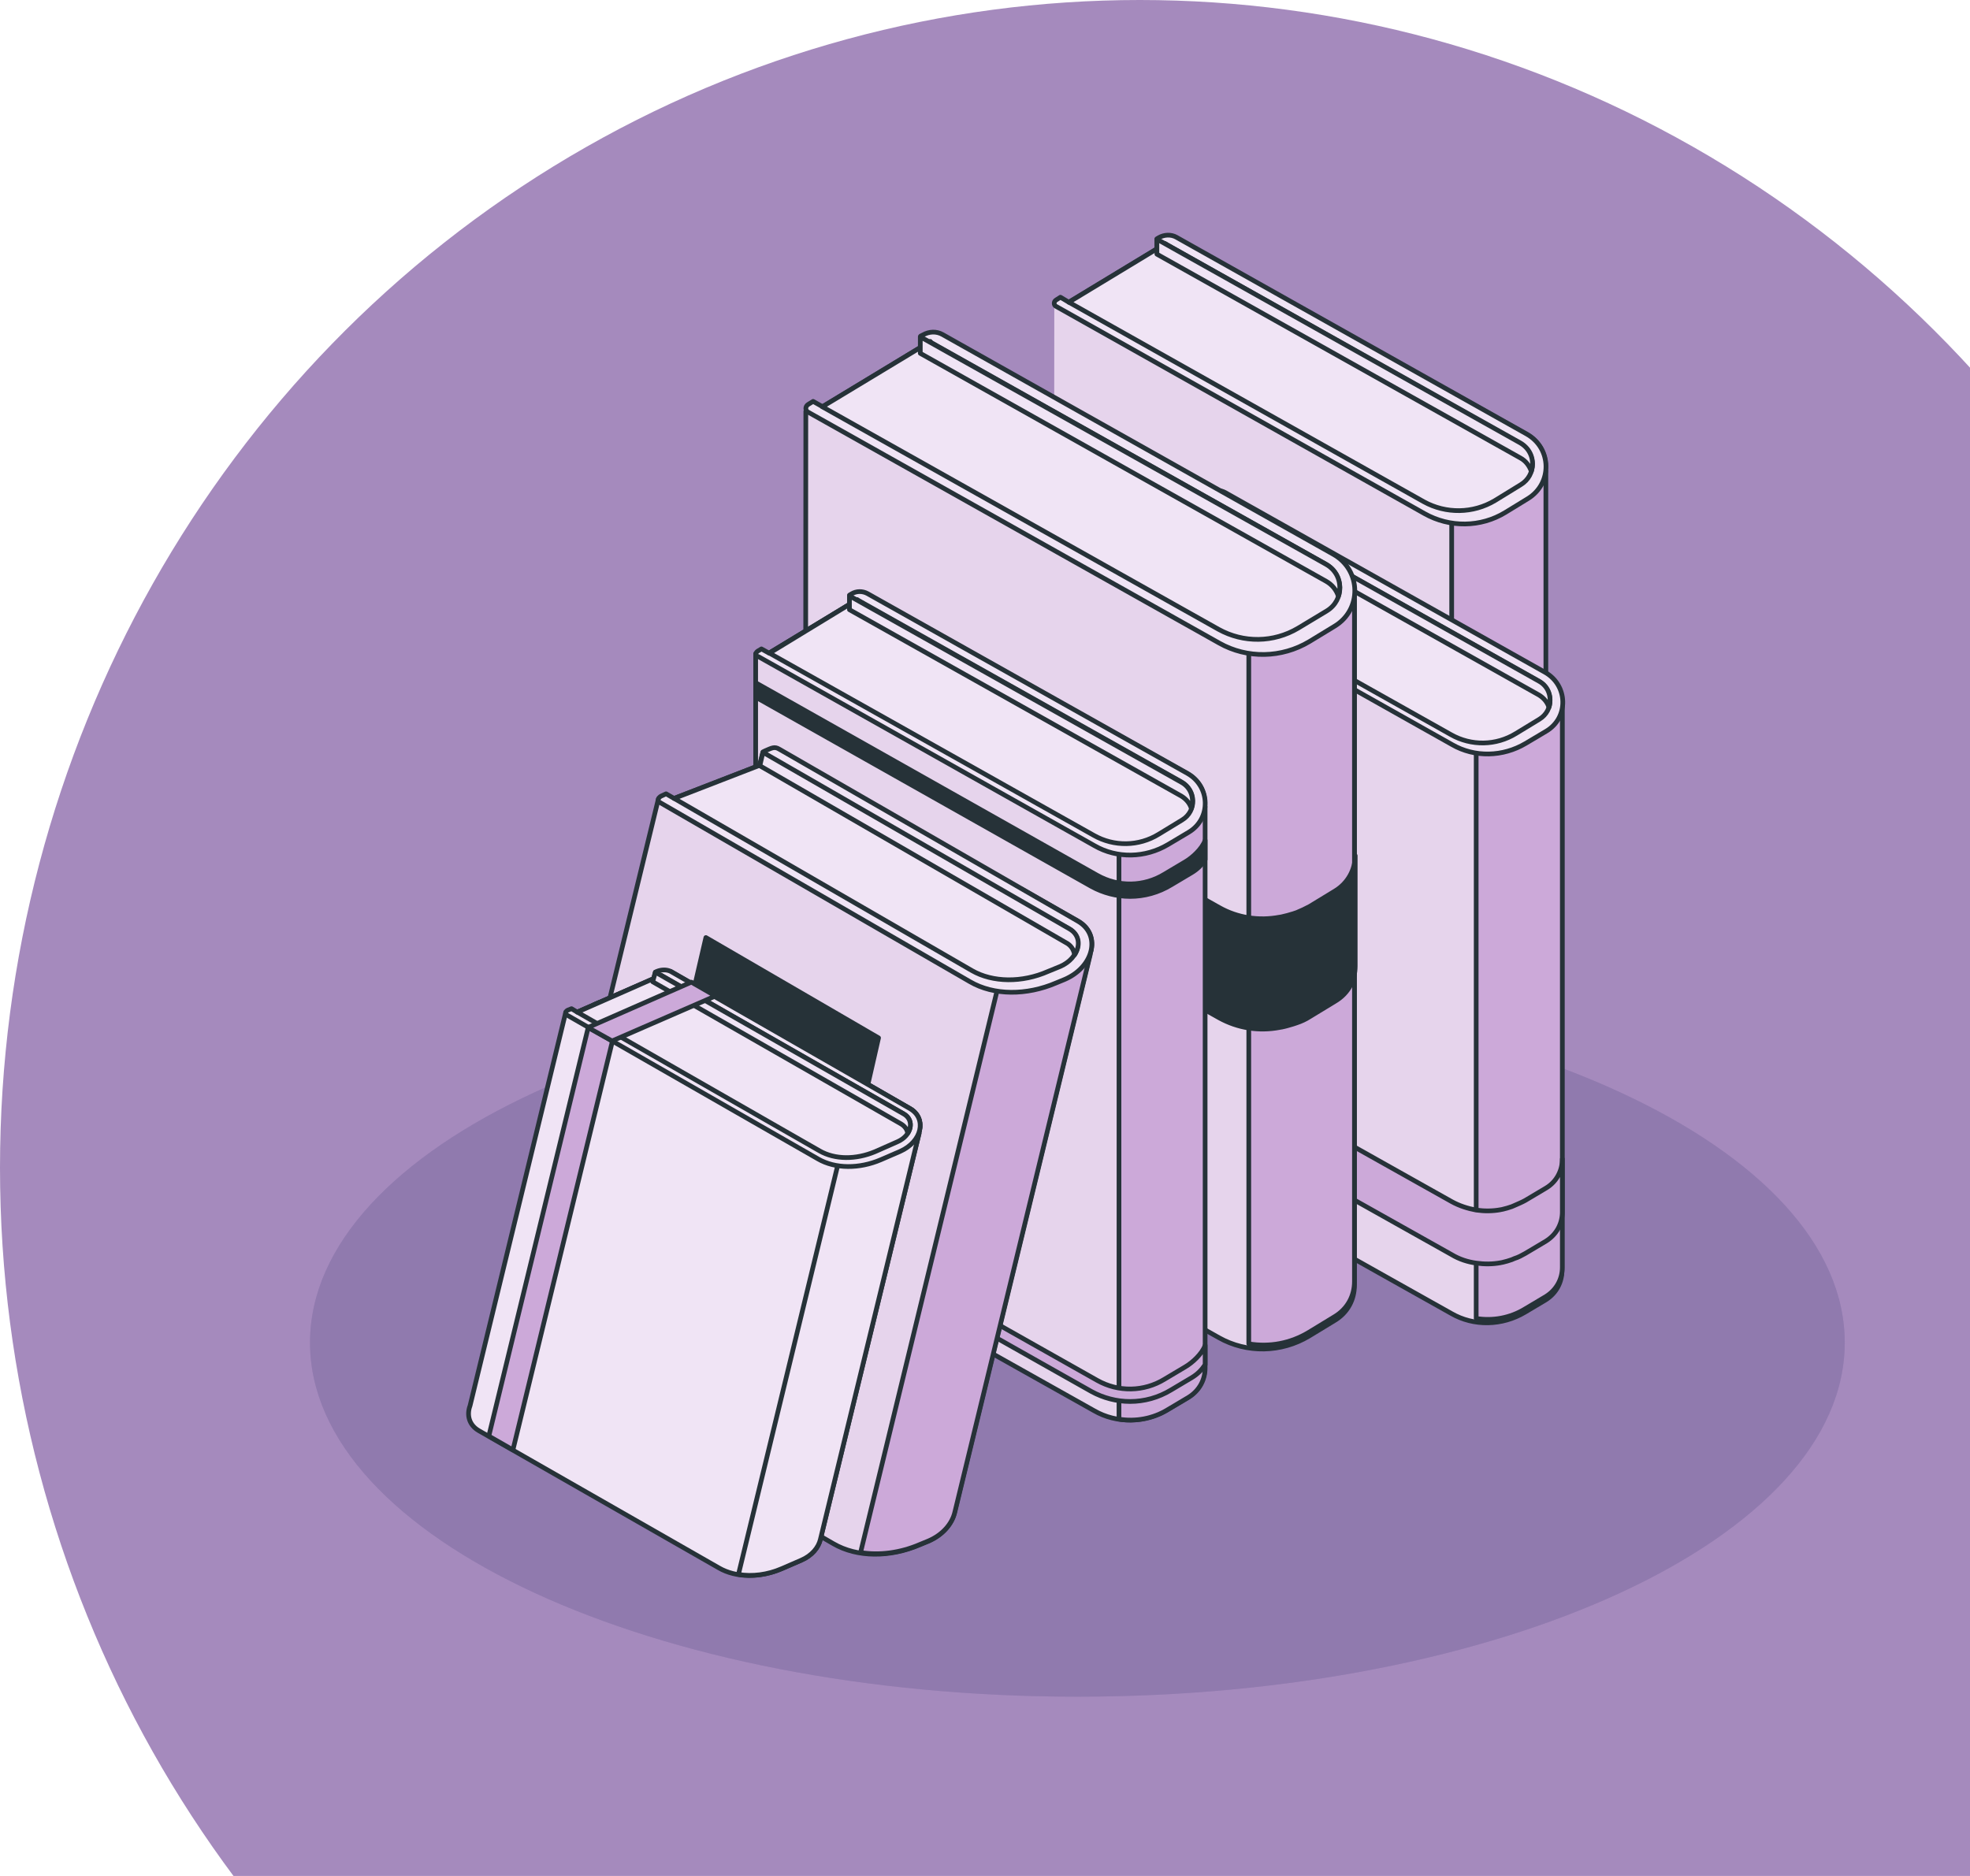 <svg width="100%" height="100%" viewBox="0 0 210 200" fill="none" 
	xmlns="http://www.w3.org/2000/svg">
	<ellipse cx="121.5" cy="124.5" rx="121.5" ry="124.5" transform="rotate(-180 121.5 124.5)" className="static_iconbook" fill="#A58ABD"/>
	<path d="M114.847 180.885C160.023 180.885 196.646 163.984 196.646 143.137C196.646 122.289 160.023 105.389 114.847 105.389C69.671 105.389 33.048 122.289 33.048 143.137C33.048 163.984 69.671 180.885 114.847 180.885Z" fill="#917AAF"/>
	<path opacity="0.5" d="M114.847 180.885C160.023 180.885 196.646 163.984 196.646 143.137C196.646 122.289 160.023 105.389 114.847 105.389C69.671 105.389 33.048 122.289 33.048 143.137C33.048 163.984 69.671 180.885 114.847 180.885Z" fill="#917AAF"/>
	<path d="M112.345 95.734L112.386 32.261L113.977 32.22L125.405 25.335L162.747 46.316C164.257 47.176 164.91 48.692 164.747 50.209H164.788V115.69C164.788 117.001 164.135 118.313 162.87 119.091L160.462 120.566C157.85 122.164 154.544 122.205 151.851 120.689L114.386 99.668C112.876 98.808 112.223 97.25 112.345 95.734Z" fill="#E6D4EC"/>
	<path d="M154.708 41.809L162.747 46.316C164.257 47.177 164.91 48.693 164.747 50.209H164.788V115.69C164.788 117.002 164.135 118.313 162.87 119.091L160.462 120.567C158.707 121.632 156.666 122.001 154.748 121.673V41.809H154.708Z" fill="#CCA9D9" stroke="#263238" stroke-width="0.5" stroke-miterlimit="10" stroke-linecap="round" stroke-linejoin="round"/>
	<path d="M112.592 31.974L113.041 31.687L113.938 32.22L124.223 25.991L123.325 26.524V25.459L123.529 25.336C124.101 25.008 124.835 24.967 125.407 25.295L162.749 46.275C165.443 47.791 165.483 51.561 162.872 53.159L160.464 54.634C157.852 56.232 154.546 56.273 151.852 54.757L112.592 32.671C112.306 32.548 112.306 32.138 112.592 31.974Z" fill="#F0E4F5" stroke="#263238" stroke-width="0.5" stroke-miterlimit="10" stroke-linecap="round" stroke-linejoin="round"/>
	<path d="M113.937 32.22L151.769 53.487C154.136 54.798 157.034 54.757 159.36 53.364L162.095 51.684C163.809 50.66 163.768 48.242 162.013 47.258L124.222 25.991L113.937 32.22Z" fill="#F0E4F5" stroke="#263238" stroke-width="0.5" stroke-miterlimit="10" stroke-linecap="round" stroke-linejoin="round"/>
	<path d="M123.324 25.499L162.054 47.217C163.197 47.873 163.605 49.143 163.237 50.249C163.033 49.675 162.666 49.143 162.054 48.815L123.324 27.097V25.499Z" fill="#F0E4F5" stroke="#263238" stroke-width="0.5" stroke-miterlimit="10" stroke-linecap="round" stroke-linejoin="round"/>
	<path d="M118.63 117.288V59.306L120.058 59.265L130.506 52.954L164.625 72.131C166.012 72.91 166.584 74.303 166.461 75.655H166.502V135.482C166.502 136.67 165.931 137.859 164.747 138.596L162.543 139.908C160.135 141.342 157.115 141.424 154.708 140.031L120.467 120.812C119.12 120.116 118.508 118.681 118.63 117.288Z" fill="#E6D4EC" stroke="#263238" stroke-width="0.5" stroke-miterlimit="10" stroke-linecap="round" stroke-linejoin="round"/>
	<path d="M157.319 67.665L164.665 71.762C166.053 72.541 166.624 73.934 166.501 75.286H166.542V135.113C166.542 136.301 165.971 137.49 164.787 138.227L162.584 139.538C160.992 140.522 159.115 140.85 157.36 140.563V67.665H157.319Z" fill="#CCA9D9" stroke="#263238" stroke-width="0.5" stroke-miterlimit="10" stroke-linecap="round" stroke-linejoin="round"/>
	<path d="M118.671 105.323C118.508 106.675 119.12 108.109 120.508 108.888L154.749 128.106C155.565 128.557 156.463 128.844 157.361 129.008C158.218 129.13 159.115 129.13 159.972 128.967C160.054 128.967 160.095 128.926 160.177 128.926C160.503 128.844 160.83 128.762 161.156 128.639C161.238 128.598 161.36 128.557 161.442 128.516C161.809 128.352 162.217 128.188 162.584 127.983L164.788 126.672C165.972 125.975 166.543 124.746 166.543 123.558V129.212C166.543 130.401 165.972 131.589 164.788 132.327L162.584 133.638C162.217 133.843 161.85 134.048 161.442 134.171C161.36 134.212 161.238 134.253 161.156 134.294C160.83 134.417 160.503 134.498 160.177 134.58C160.095 134.58 160.054 134.621 159.972 134.621C159.115 134.785 158.218 134.785 157.361 134.662C156.463 134.539 155.565 134.253 154.749 133.761L120.508 114.543C119.12 113.764 118.549 112.33 118.671 110.978H118.63L118.671 105.323Z" fill="#CCA9D9" stroke="#263238" stroke-width="0.5" stroke-miterlimit="10" stroke-linecap="round" stroke-linejoin="round"/>
	<path d="M118.877 58.65L119.285 58.404L120.102 58.855L129.488 53.159L128.672 53.651V52.667L128.876 52.544C129.407 52.216 130.06 52.216 130.59 52.503L164.709 71.68C167.157 73.074 167.239 76.516 164.831 77.95L162.627 79.261C160.219 80.695 157.199 80.778 154.792 79.384L118.959 59.224C118.592 59.182 118.592 58.814 118.877 58.65Z" fill="#F0E4F5" stroke="#263238" stroke-width="0.5" stroke-miterlimit="10" stroke-linecap="round" stroke-linejoin="round"/>
	<path d="M120.1 58.896L154.667 78.319C156.83 79.549 159.483 79.507 161.605 78.196L164.094 76.68C165.645 75.738 165.605 73.525 164.013 72.623L129.445 53.2L120.1 58.896Z" fill="#F0E4F5" stroke="#263238" stroke-width="0.5" stroke-miterlimit="10" stroke-linecap="round" stroke-linejoin="round"/>
	<path d="M128.67 52.748L164.054 72.622C165.115 73.196 165.441 74.385 165.115 75.409C164.951 74.876 164.584 74.425 164.054 74.098L128.67 54.224V52.748Z" fill="#F0E4F5" stroke="#263238" stroke-width="0.5" stroke-miterlimit="10" stroke-linecap="round" stroke-linejoin="round"/>
	<path d="M85.859 114.707L85.9 43.857L87.655 43.816L100.429 36.112L142.097 59.551C143.771 60.494 144.505 62.215 144.342 63.895L144.383 63.936V137.039C144.383 138.514 143.689 139.948 142.22 140.809L139.526 142.448C136.588 144.21 132.915 144.292 129.935 142.612L88.104 119.132C86.43 118.108 85.737 116.387 85.859 114.707Z" fill="#E6D4EC" stroke="#263238" stroke-width="0.5" stroke-miterlimit="10" stroke-linecap="round" stroke-linejoin="round"/>
	<path d="M133.159 54.102L142.097 59.142C143.77 60.084 144.505 61.805 144.342 63.485L144.383 63.526V136.63C144.383 138.105 143.689 139.539 142.22 140.399L139.526 142.039C137.567 143.227 135.322 143.637 133.119 143.268V54.102H133.159Z" fill="#CCA9D9" stroke="#263238" stroke-width="0.5" stroke-miterlimit="10" stroke-linecap="round" stroke-linejoin="round"/>
	<path d="M85.9 68.894C85.737 70.574 86.471 72.336 88.144 73.279L129.976 96.758C131.935 97.865 134.221 98.193 136.384 97.783C136.465 97.783 136.547 97.742 136.628 97.742C137.037 97.66 137.445 97.537 137.853 97.414C137.975 97.373 138.098 97.332 138.22 97.291C138.71 97.086 139.159 96.881 139.608 96.636L142.301 94.996C143.73 94.136 144.464 92.661 144.464 91.227V102.987C144.464 104.462 143.771 105.896 142.301 106.757L139.608 108.396C139.159 108.683 138.71 108.888 138.22 109.052C138.098 109.093 137.975 109.134 137.853 109.175C137.445 109.298 137.037 109.421 136.628 109.502C136.547 109.502 136.465 109.543 136.384 109.543C134.221 109.953 131.976 109.625 129.976 108.519L88.144 85.039C86.471 84.097 85.737 82.335 85.9 80.654H85.859L85.9 68.894Z" fill="#263238" stroke="#263238" stroke-width="0.5" stroke-miterlimit="10" stroke-linecap="round" stroke-linejoin="round"/>
	<path d="M86.147 43.12L86.677 42.792L87.698 43.365L99.166 36.399L98.145 37.014V35.826L98.39 35.703C99.043 35.334 99.819 35.293 100.472 35.662L142.14 59.101C145.119 60.781 145.201 65.001 142.263 66.763L139.569 68.403C136.631 70.165 132.958 70.246 129.978 68.566L86.147 43.939C85.82 43.775 85.82 43.325 86.147 43.12Z" fill="#F0E4F5" stroke="#263238" stroke-width="0.5" stroke-miterlimit="10" stroke-linecap="round" stroke-linejoin="round"/>
	<path d="M87.654 43.365L129.894 67.091C132.547 68.566 135.771 68.525 138.383 66.968L141.443 65.124C143.321 63.977 143.28 61.272 141.362 60.166L99.122 36.44L87.654 43.365Z" fill="#F0E4F5" stroke="#263238" stroke-width="0.5" stroke-miterlimit="10" stroke-linecap="round" stroke-linejoin="round"/>
	<path d="M98.102 35.907L141.362 60.166C142.668 60.903 143.076 62.337 142.668 63.567C142.464 62.911 142.015 62.337 141.362 61.969L98.102 37.669V35.907Z" fill="#F0E4F5" stroke="#263238" stroke-width="0.5" stroke-miterlimit="10" stroke-linecap="round" stroke-linejoin="round"/>
	<path d="M80.553 127.655V69.673L81.981 69.632L92.429 63.321L126.548 82.499C127.935 83.277 128.506 84.67 128.384 86.023H128.425V145.849C128.425 147.038 127.853 148.226 126.67 148.963L124.466 150.275C122.058 151.709 119.038 151.791 116.63 150.398L82.389 131.179C81.043 130.483 80.43 129.049 80.553 127.655Z" fill="#E6D4EC" stroke="#263238" stroke-width="0.5" stroke-miterlimit="10" stroke-linecap="round" stroke-linejoin="round"/>
	<path d="M119.242 78.401L126.588 82.499C127.975 83.277 128.547 84.67 128.424 86.023H128.465V145.849C128.465 147.038 127.894 148.226 126.71 148.964L124.506 150.275C122.915 151.258 121.037 151.586 119.283 151.299V78.401H119.242Z" fill="#CCA9D9" stroke="#263238" stroke-width="0.5" stroke-miterlimit="10" stroke-linecap="round" stroke-linejoin="round"/>
	<path d="M80.759 69.427L81.167 69.181L81.983 69.632L91.37 63.936L90.554 64.428V63.444L90.758 63.322C91.288 62.994 91.941 62.994 92.472 63.281L126.59 82.458C129.039 83.851 129.121 87.293 126.713 88.727L124.509 90.039C122.101 91.473 119.081 91.555 116.673 90.162L80.841 70.001C80.514 69.96 80.514 69.591 80.759 69.427Z" fill="#F0E4F5" stroke="#263238" stroke-width="0.5" stroke-miterlimit="10" stroke-linecap="round" stroke-linejoin="round"/>
	<path d="M82.022 69.632L116.59 89.055C118.753 90.285 121.406 90.244 123.528 88.933L126.017 87.416C127.568 86.474 127.527 84.261 125.936 83.36L91.368 63.937L82.022 69.632Z" fill="#F0E4F5" stroke="#263238" stroke-width="0.5" stroke-miterlimit="10" stroke-linecap="round" stroke-linejoin="round"/>
	<path d="M90.552 63.526L125.936 83.4C126.997 83.974 127.323 85.162 126.997 86.186C126.834 85.653 126.466 85.203 125.936 84.875L90.552 65.001V63.526Z" fill="#F0E4F5" stroke="#263238" stroke-width="0.5" stroke-miterlimit="10" stroke-linecap="round" stroke-linejoin="round"/>
	<path d="M80.553 72.788L116.957 93.317C119.202 94.587 121.936 94.546 124.14 93.194L126.344 91.883C127.119 91.432 128.14 90.49 128.466 89.588V91.637C128.099 92.211 127.65 92.662 127.038 93.03L124.834 94.342C123.487 95.161 121.977 95.571 120.467 95.571C119.039 95.571 117.61 95.202 116.345 94.505L80.594 74.345V72.788H80.553Z" fill="#263238" stroke="#263238" stroke-width="0.5" stroke-miterlimit="10" stroke-linecap="round" stroke-linejoin="round"/>
	<path d="M80.553 126.631L116.957 147.161C119.202 148.431 121.936 148.39 124.14 147.038L126.344 145.727C127.119 145.276 128.14 144.333 128.466 143.432V145.481C128.099 146.055 127.65 146.505 127.038 146.874L124.834 148.185C123.487 149.005 121.977 149.415 120.467 149.415C119.039 149.415 117.61 149.046 116.345 148.349L80.553 128.148V126.631Z" fill="#CCA9D9" stroke="#263238" stroke-width="0.5" stroke-miterlimit="10" stroke-linecap="round" stroke-linejoin="round"/>
	<path d="M56.147 142.817L70.186 85.162H71.86L83.409 80.9L114.875 98.234C116.303 99.053 116.63 100.487 116.14 101.799H116.181L101.734 161.298C101.448 162.486 100.469 163.674 98.918 164.33L98.02 164.699C94.877 166.051 91.368 166.051 88.837 164.576L57.412 146.423C56.025 145.603 55.657 144.169 56.147 142.817Z" fill="#E6D4EC" stroke="#263238" stroke-width="0.5" stroke-miterlimit="10" stroke-linecap="round" stroke-linejoin="round"/>
	<path d="M108.917 94.791L114.916 98.193C116.344 99.012 116.671 100.446 116.181 101.758H116.222L101.775 161.256C101.489 162.445 100.509 163.633 98.959 164.289L98.061 164.658C95.979 165.559 93.735 165.846 91.735 165.518L108.917 94.791Z" fill="#CCA9D9" stroke="#263238" stroke-width="0.5" stroke-miterlimit="10" stroke-linecap="round" stroke-linejoin="round"/>
	<path d="M70.472 84.875L71.002 84.629L71.859 85.121L80.96 81.597L81.328 80.163L81.572 80.04C82.266 79.753 82.552 79.548 83.082 79.876L114.875 98.193C117.405 99.627 116.63 103.069 113.487 104.421L112.589 104.79C109.447 106.142 105.937 106.142 103.407 104.667L70.308 85.531C70.064 85.408 70.145 85.039 70.472 84.875Z" fill="#F0E4F5" stroke="#263238" stroke-width="0.5" stroke-miterlimit="10" stroke-linecap="round" stroke-linejoin="round"/>
	<path d="M71.86 85.121L103.611 103.479C105.815 104.749 108.958 104.79 111.733 103.561L113.039 103.028C115.079 102.127 115.569 99.914 113.937 99.013L80.961 81.597L71.86 85.121Z" fill="#F0E4F5" stroke="#263238" stroke-width="0.5" stroke-miterlimit="10" stroke-linecap="round" stroke-linejoin="round"/>
	<path d="M81.328 80.204L113.977 99.013C115.079 99.627 115.202 100.816 114.549 101.799C114.467 101.266 114.181 100.775 113.61 100.488L81.001 81.638L81.328 80.204Z" fill="#F0E4F5" stroke="#263238" stroke-width="0.5" stroke-miterlimit="10" stroke-linecap="round" stroke-linejoin="round"/>
	<path d="M72.962 109.83L91.409 120.484L93.653 110.649L75.247 99.954L72.962 109.83Z" fill="#263238" stroke="#263238" stroke-width="0.5" stroke-miterlimit="10" stroke-linecap="round" stroke-linejoin="round"/>
	<path d="M50.107 149.866L60.31 107.906H61.535L71.493 103.562L97 118.191C98.02 118.765 98.265 119.83 97.939 120.813H97.979L87.45 164.126C87.246 164.987 86.552 165.847 85.409 166.339L83.328 167.24C81.043 168.224 78.472 168.224 76.635 167.159L51.046 152.53C49.985 151.915 49.74 150.85 50.107 149.866Z" fill="#F0E4F5" stroke="#263238" stroke-width="0.5" stroke-miterlimit="10" stroke-linecap="round" stroke-linejoin="round"/>
	<path d="M69.002 105.364L68.635 105.159L69.124 104.955C69.084 105.118 69.043 105.241 69.002 105.364Z" fill="#F0E4F5" stroke="#263238" stroke-width="0.5" stroke-miterlimit="10" stroke-linecap="round" stroke-linejoin="round"/>
	<path d="M66.554 105.733L68.309 104.955L68.635 105.159L66.472 106.102L66.554 105.733Z" fill="#F0E4F5" stroke="#263238" stroke-width="0.5" stroke-miterlimit="10" stroke-linecap="round" stroke-linejoin="round"/>
	<path d="M52.107 153.103L63.289 107.127L63.942 106.84H64.758L66.473 106.103L54.678 154.579L52.107 153.103Z" fill="#CCA9D9" stroke="#263238" stroke-width="0.5" stroke-miterlimit="10" stroke-linecap="round" stroke-linejoin="round"/>
	<path d="M91.532 115.035L97 118.19C98.021 118.764 98.266 119.829 97.939 120.812H97.98L87.451 164.125C87.246 164.986 86.553 165.846 85.41 166.338L83.329 167.24C81.819 167.895 80.186 168.1 78.717 167.854L91.532 115.035Z" fill="#F0E4F5" stroke="#263238" stroke-width="0.5" stroke-miterlimit="10" stroke-linecap="round" stroke-linejoin="round"/>
	<path d="M60.514 107.7L60.922 107.536L61.535 107.905L70.472 104.012L69.697 104.34L69.86 103.643L70.023 103.561C70.513 103.356 71.085 103.356 71.493 103.561L97 118.19C98.836 119.255 98.265 121.714 95.98 122.738L93.898 123.64C91.613 124.623 89.042 124.623 87.205 123.558L60.392 108.191C60.229 108.109 60.27 107.823 60.514 107.7Z" fill="#F0E4F5" stroke="#263238" stroke-width="0.5" stroke-miterlimit="10" stroke-linecap="round" stroke-linejoin="round"/>
	<path d="M61.535 107.904L87.368 122.697C89.001 123.639 91.245 123.639 93.286 122.779L95.694 121.713C97.163 121.058 97.53 119.46 96.347 118.763L70.472 103.97L61.535 107.904Z" fill="#F0E4F5" stroke="#263238" stroke-width="0.5" stroke-miterlimit="10" stroke-linecap="round" stroke-linejoin="round"/>
	<path d="M69.86 103.643L96.347 118.764C97.123 119.214 97.245 120.075 96.755 120.812C96.714 120.444 96.47 120.075 96.061 119.829L69.575 104.668L69.86 103.643Z" fill="#F0E4F5" stroke="#263238" stroke-width="0.5" stroke-miterlimit="10" stroke-linecap="round" stroke-linejoin="round"/>
	<path d="M65.249 110.978L62.678 109.543L73.697 104.708L76.268 106.183L65.249 110.978Z" fill="#CCA9D9" stroke="#263238" stroke-width="0.5" stroke-miterlimit="10" stroke-linecap="round" stroke-linejoin="round"/>
</svg>


